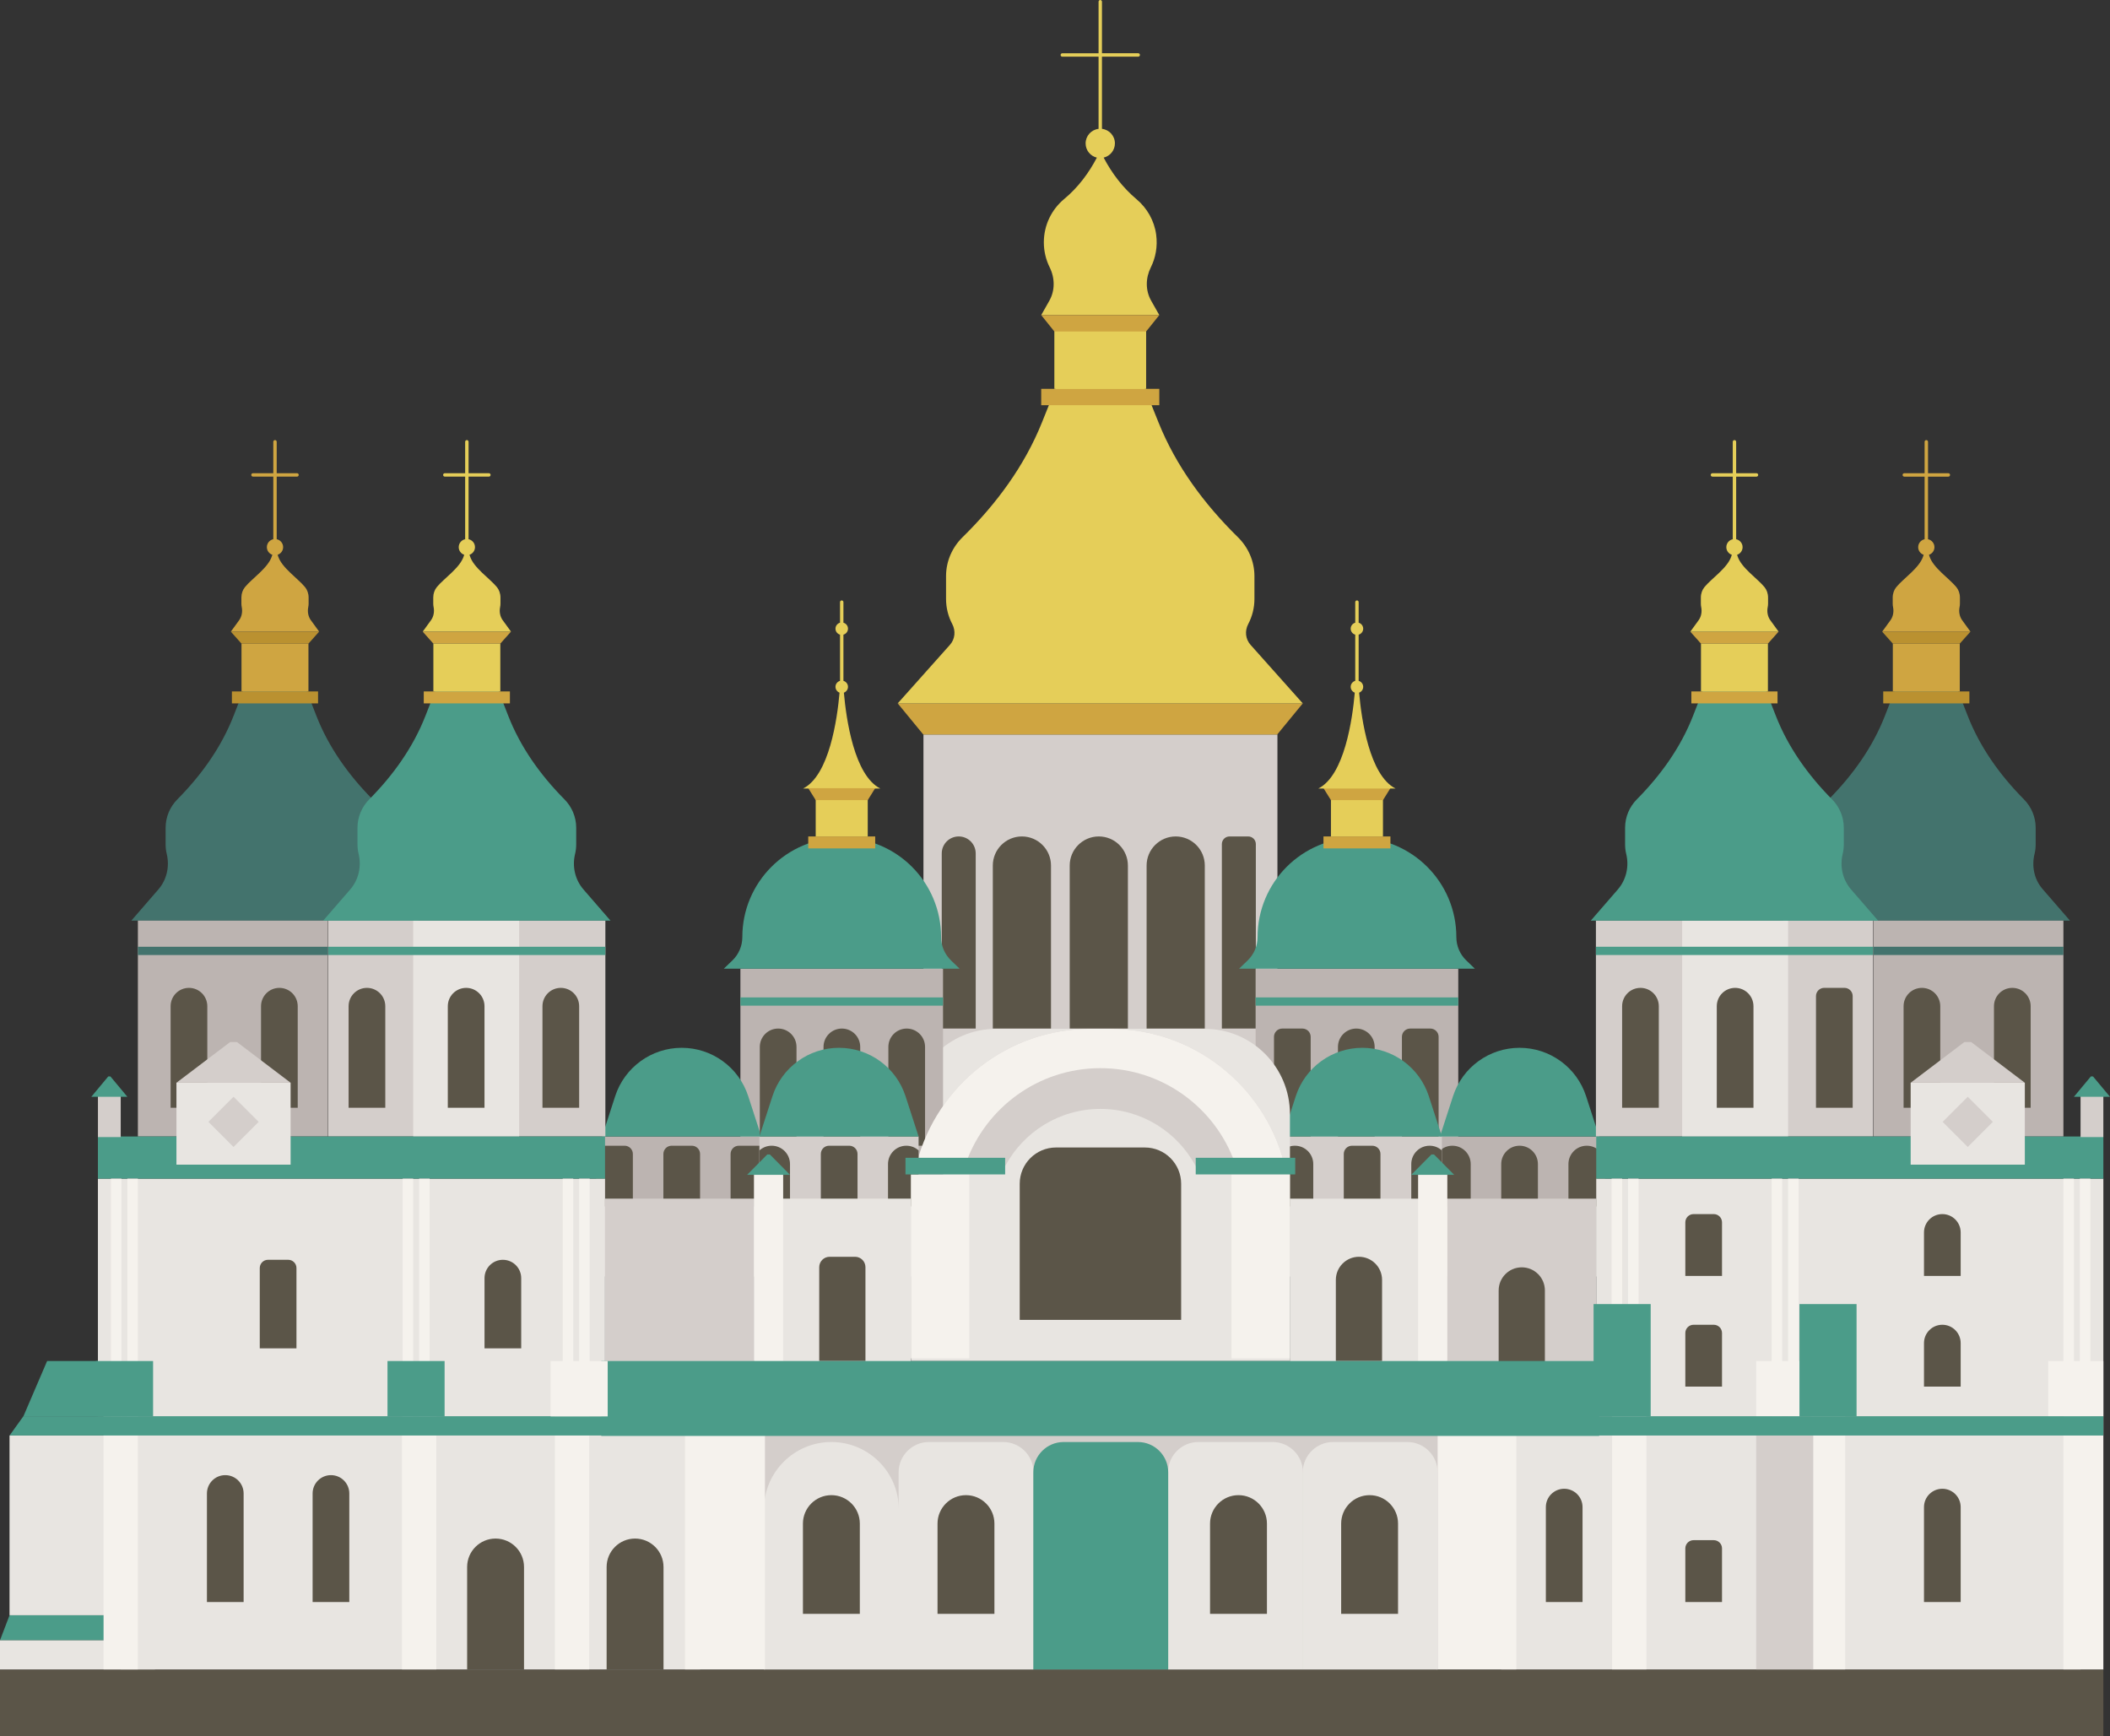 <svg xmlns="http://www.w3.org/2000/svg" width="1080" height="888.72" viewBox="0 0 1080 888.72"><rect x="0" y="0" width="1080" height="888.72" fill="#333333" stroke="none"/><g id="a"/><g id="b"><g id="c"><g id="d"><path d="M472.67 375.97h181.18v235.02H472.67z" fill="#d4cecb"/><g><path d="M577.31 526.5h-29.78v-83.45c0-8.22 6.67-14.89 14.89-14.89h0c8.22.0 14.89 6.67 14.89 14.89v83.45z" fill="#5b5548"/><path d="M537.95 526.5h-29.78v-83.45c0-8.22 6.67-14.89 14.89-14.89h0c8.22.0 14.89 6.67 14.89 14.89v83.45z" fill="#5b5548"/><path d="M616.67 526.5h-29.78v-83.45c0-8.22 6.67-14.89 14.89-14.89h0c8.22.0 14.89 6.67 14.89 14.89v83.45z" fill="#5b5548"/><path d="M629.32 428.16h9.57c2.16.0 3.91 1.75 3.91 3.91v94.43h-17.39v-94.43c0-2.16 1.75-3.91 3.91-3.91z" fill="#5b5548"/><path d="M499.42 526.5h-17.39v-89.65c0-4.8 3.89-8.69 8.69-8.69h0c4.8.0 8.69 3.89 8.69 8.69v89.65z" fill="#5b5548"/></g><path d="M642.7 495.86h103.71v133.61H642.7z" transform="translate(1389.11 1125.34) rotate(180)" fill="#bcb4b1"/><path d="M642.7 510.55h103.71v4.23H642.7z" transform="translate(1389.11 1025.33) rotate(180)" fill="#4b9c89"/><path d="M684.83 608.76h18.78v-72.87c0-5.19-4.2-9.39-9.39-9.39h0c-5.19.0-9.39 4.2-9.39 9.39v72.87z" fill="#5b5548"/><path d="M717.57 526.5h18.78v78.04c0 2.33-1.89 4.22-4.22 4.22h-10.34c-2.33.0-4.22-1.89-4.22-4.22V526.5h0z" transform="translate(1453.92 1135.26) rotate(180)" fill="#5b5548"/><path d="M638.6 491.63c3.25-3.13 5.09-7.44 5.09-11.95h0c0-28.09 22.77-50.87 50.87-50.87h0c28.09.0 50.87 22.77 50.87 50.87h0c0 4.51 1.84 8.83 5.09 11.95l4.4 4.23H634.21l4.4-4.23z" fill="#4b9c89"/><path d="M677.42 428.16h34.27v6.12H677.42z" transform="translate(1389.11 862.44) rotate(180)" fill="#cfa541"/><path d="M681.24 403.68h26.63v24.48H681.24z" transform="translate(1389.11 831.84) rotate(180)" fill="#e5ce59"/><path d="M681.24 409.57H707.87L711.69 403.45H677.42L681.24 409.57z" fill="#cfa541"/><path d="M656.31 526.5h10.34c2.33.0 4.22 1.89 4.22 4.22v55.75h-18.78v-55.75c0-2.33 1.89-4.22 4.22-4.22z" fill="#5b5548"/><g><path d="M737.04 581.75h81.49v71.64H737.04z" transform="translate(1555.58 1235.14) rotate(180)" fill="#bcb4b1"/><g><path d="M768.4 623.18h18.78v-27.32c0-5.19-4.2-9.39-9.39-9.39h0c-5.19.0-9.39 4.2-9.39 9.39v27.32z" fill="#5b5548"/><path d="M802.8 617.57h18.78v-21.71c0-5.19-4.2-9.39-9.39-9.39h0c-5.19.0-9.39 4.2-9.39 9.39v21.71z" fill="#5b5548"/><path d="M734 617.57h18.78v-21.71c0-5.19-4.2-9.39-9.39-9.39h0c-5.19.0-9.39 4.2-9.39 9.39v21.71z" fill="#5b5548"/></g><path d="M737.04 581.75h81.49l-6.69-20.64c-4.79-14.76-18.54-24.76-34.06-24.76h0c-15.52.0-29.27 10-34.05 24.76l-6.69 20.64z" fill="#4b9c89"/></g><path d="M740.81 613.57h76.22v88.64H740.81z" fill="#d4cecb"/><g><path d="M912.46 471.25l14.05-16.2c4.27-4.92 5.61-11.61 4.08-17.94-.38-1.56-.58-3.19-.58-4.86v-8.51c0-5.67 2.3-10.82 6.02-14.57 12.25-12.37 22.47-26.6 28.79-42.82l8.23-21.1h25.86l8.23 21.09c6.33 16.22 16.54 30.46 28.8 42.83 3.72 3.75 6.02 8.9 6.02 14.57v8.51c0 1.67-.2 3.3-.58 4.86-1.54 6.33-.19 13.01 4.08 17.94l14.05 16.2H912.47z" fill="#43736d"/><path d="M963.92 353.93h44.1v6.12H963.92z" transform="translate(1971.95 713.98) rotate(180)" fill="#ba9130"/><path d="M968.84 329.45H1003.11L1008.57 323.33H963.38L968.84 329.45z" fill="#ba9130"/><path d="M968.84 329.45h34.27v24.48H968.84z" transform="translate(1971.95 683.38) rotate(180)" fill="#cfa541"/><path d="M1004.32 317.47c-1.33-1.84-1.8-4.34-1.32-6.7.12-.57.18-1.17.18-1.78v-3.13c0-2.08-.71-3.98-1.85-5.36-3.77-4.55-11.81-9.79-13.75-15.75l-.25-.76c1.63-.56 2.81-2.09 2.81-3.91.0-2-1.41-3.66-3.29-4.06v-32.04h10.41c.48.0.87-.39.87-.87s-.39-.87-.87-.87h-10.41v-16.09c0-.48-.39-.87-.87-.87s-.87.39-.87.87v16.09h-10.41c-.48.0-.87.39-.87.87s.39.87.87.87h10.41v32.04c-1.88.4-3.29 2.06-3.29 4.06.0 1.82 1.18 3.35 2.81 3.91l-.25.77c-1.94 5.97-9.99 11.2-13.75 15.75-1.14 1.38-1.85 3.27-1.85 5.36v3.13c0 .61.06 1.21.18 1.78.48 2.37.01 4.86-1.32 6.7l-4.25 5.86h45.19l-4.25-5.86z" fill="#cfa541"/></g><path d="M768.4 725.03h296.53v129.64H768.4z" fill="#e8e5e1"/><path d="M735.2 725.03h40.91v129.64H735.2z" fill="#f5f2ed"/><path d="M817.03 603.32h259.57v121.71H817.03z" fill="#e8e5e1"/><path d="M816.86 471.25h141.81v110.49H816.86z" transform="translate(1775.54 1053) rotate(180)" fill="#d4cecb"/><path d="M958.84 471.25h97.3v110.49H958.84z" transform="translate(2014.99 1053) rotate(180)" fill="#bcb4b1"/><path d="M958.84 484.63h97.3v4.23H958.84z" transform="translate(2014.99 973.48) rotate(180)" fill="#43736d"/><path d="M861 471.25h54.23v110.49H861z" transform="translate(1776.24 1053) rotate(180)" fill="#e8e5e1"/><path d="M878.73 567.04h18.78v-51.98c0-5.19-4.2-9.39-9.39-9.39h0c-5.19.0-9.39 4.2-9.39 9.39v51.98z" fill="#5b5548"/><path d="M984.79 653.13h18.78v-22.27c0-5.19-4.2-9.39-9.39-9.39h0c-5.19.0-9.39 4.2-9.39 9.39v22.27z" fill="#5b5548"/><path d="M984.79 709.78h18.78v-22.27c0-5.19-4.2-9.39-9.39-9.39h0c-5.19.0-9.39 4.2-9.39 9.39v22.27z" fill="#5b5548"/><path d="M984.79 820.04h18.78v-48.58c0-5.19-4.2-9.39-9.39-9.39h0c-5.19.0-9.39 4.2-9.39 9.39v48.58z" fill="#5b5548"/><path d="M791.24 820.04h18.78v-48.58c0-5.19-4.2-9.39-9.39-9.39h0c-5.19.0-9.39 4.2-9.39 9.39v48.58z" fill="#5b5548"/><path d="M862.64 621.47h18.78v27.44c0 2.33-1.89 4.22-4.22 4.22h-10.34c-2.33.0-4.22-1.89-4.22-4.22v-27.44h0z" transform="translate(1744.05 1274.6) rotate(180)" fill="#5b5548"/><path d="M862.64 678.12h18.78v27.44c0 2.33-1.89 4.22-4.22 4.22h-10.34c-2.33.0-4.22-1.89-4.22-4.22v-27.44h0z" transform="translate(1744.05 1387.9) rotate(180)" fill="#5b5548"/><path d="M862.64 788.38h18.78v27.44c0 2.33-1.89 4.22-4.22 4.22h-10.34c-2.33.0-4.22-1.89-4.22-4.22v-27.44h0z" transform="translate(1744.05 1608.42) rotate(180)" fill="#5b5548"/><path d="M929.51 505.67h18.78v57.15c0 2.33-1.89 4.22-4.22 4.22h-10.34c-2.33.0-4.22-1.89-4.22-4.22v-57.15h0z" transform="translate(1877.8 1072.7) rotate(180)" fill="#5b5548"/><path d="M1020.61 567.04h18.78v-51.98c0-5.19-4.2-9.39-9.39-9.39h0c-5.19.0-9.39 4.2-9.39 9.39v51.98z" fill="#5b5548"/><path d="M974.34 567.04h18.78v-51.98c0-5.19-4.2-9.39-9.39-9.39h0c-5.19.0-9.39 4.2-9.39 9.39v51.98z" fill="#5b5548"/><path d="M830.28 567.04h18.78v-51.98c0-5.19-4.2-9.39-9.39-9.39h0c-5.19.0-9.39 4.2-9.39 9.39v51.98z" fill="#5b5548"/><path d="M817.03 581.75h259.57v21.57H817.03z" transform="translate(1893.63 1185.07) rotate(180)" fill="#4b9c89"/><g><path d="M814.25 471.25l13.82-15.94c4.34-5 5.86-11.79 4.3-18.22-.38-1.55-.57-3.18-.57-4.84v-8.51c0-5.67 2.3-10.82 6.02-14.57 12.25-12.37 22.47-26.6 28.79-42.82l8.23-21.1h25.86l8.23 21.09c6.33 16.22 16.54 30.46 28.8 42.83 3.72 3.75 6.02 8.9 6.02 14.57v8.51c0 1.67-.2 3.29-.57 4.84-1.55 6.43-.04 13.22 4.3 18.22l13.82 15.94h-147.04z" fill="#4b9c89"/><path d="M865.72 353.93h44.1v6.12H865.72z" transform="translate(1775.54 713.98) rotate(180)" fill="#cfa541"/><path d="M870.63 329.45H904.91L910.36 323.33H865.18L870.63 329.45z" fill="#cfa541"/><path d="M870.63 329.45h34.27v24.48H870.63z" transform="translate(1775.54 683.38) rotate(180)" fill="#e5ce59"/><path d="M906.12 317.47c-1.33-1.84-1.8-4.34-1.32-6.7.12-.57.18-1.17.18-1.78v-3.13c0-2.08-.71-3.98-1.85-5.36-3.77-4.55-11.81-9.79-13.75-15.75l-.25-.76c1.63-.56 2.81-2.09 2.81-3.91.0-2-1.41-3.66-3.29-4.06v-32.04h10.41c.48.0.87-.39.87-.87s-.39-.87-.87-.87h-10.41v-16.09c0-.48-.39-.87-.87-.87s-.87.39-.87.87v16.09h-10.41c-.48.0-.87.39-.87.87s.39.87.87.87h10.41v32.04c-1.88.4-3.29 2.06-3.29 4.06.0 1.82 1.18 3.35 2.81 3.91l-.25.77c-1.94 5.97-9.99 11.2-13.75 15.75-1.14 1.38-1.85 3.27-1.85 5.36v3.13c0 .61.06 1.21.18 1.78.48 2.37.01 4.86-1.32 6.7l-4.25 5.86h45.19l-4.25-5.86z" fill="#e5ce59"/></g><path d="M1056.15 725.03h20.46v129.64H1056.15z" transform="translate(2132.75 1579.7) rotate(180)" fill="#f5f2ed"/><g><path d="M915.24 603.32h5.38v121.71H915.24z" transform="translate(1835.85 1328.35) rotate(180)" fill="#f5f2ed"/><path d="M906.82 603.32h5.38v121.71H906.82z" transform="translate(1819.02 1328.35) rotate(180)" fill="#f5f2ed"/><path d="M1064.56 603.32h5.38v121.71H1064.56z" transform="translate(2134.5 1328.35) rotate(180)" fill="#f5f2ed"/><path d="M1056.15 603.32h5.38v121.71H1056.15z" transform="translate(2117.67 1328.35) rotate(180)" fill="#f5f2ed"/><path d="M833.32 603.32h5.38v121.71H833.32z" transform="translate(1672.02 1328.35) rotate(180)" fill="#f5f2ed"/><path d="M824.91 603.32h5.38v121.71H824.91z" transform="translate(1655.19 1328.35) rotate(180)" fill="#f5f2ed"/></g><path d="M815.67 667.53h29.23v57.5H815.67z" transform="translate(1660.57 1392.56) rotate(180)" fill="#4b9c89"/><path d="M926.88 725.03h17.57v129.64H926.88z" transform="translate(1871.33 1579.7) rotate(180)" fill="#f5f2ed"/><path d="M825.14 725.03h17.57v129.64H825.14z" transform="translate(1667.86 1579.7) rotate(180)" fill="#f5f2ed"/><path d="M977.97 554.24h58.44v41.91H977.97z" transform="translate(2014.38 1150.39) rotate(180)" fill="#e8e5e1"/><path d="M1064.93 561.11h11.66v20.95H1064.93z" transform="translate(2141.52 1143.17) rotate(180)" fill="#d4cecb"/><path d="M998.1 565.18h18.18v18.18H998.1z" transform="translate(2125.45 268.14) rotate(135)" fill="#d4cecb"/><path d="M977.97 554.24H1036.41L1008.94 533.41h-3.5L977.97 554.24z" fill="#d4cecb"/><path d="M1061.52 561.43H1080L1071.31 551.01H1070.21L1061.52 561.43z" fill="#4b9c89"/><path d="M816.86 484.63h141.81v4.23H816.86z" transform="translate(1775.54 973.48) rotate(180)" fill="#4b9c89"/><path d="M1048.37 696.68h28.23v28.35H1048.37z" transform="translate(2124.97 1421.71) rotate(180)" fill="#f5f2ed"/><path d="M898.89 696.68h29.23v28.35H898.89z" transform="translate(1827.01 1421.71) rotate(180)" fill="#f5f2ed"/><path d="M898.89 734.74h29.23v119.93H898.89z" transform="translate(1827.01 1589.41) rotate(180)" fill="#d4cecb"/><path d="M817.03 724.96h259.57v9.85H817.03z" fill="#4b9c89"/><g><path d="M656.54 581.75h81.49v71.64H656.54z" transform="translate(1394.57 1235.14) rotate(180)" fill="#d4cecb"/><g><path d="M687.81 586.47h18.78v32.49c0 2.33-1.89 4.22-4.22 4.22h-10.34c-2.33.0-4.22-1.89-4.22-4.22v-32.49h0z" transform="translate(1394.4 1209.65) rotate(180)" fill="#5b5548"/><path d="M656.54 588.87c1.66-1.49 3.85-2.4 6.26-2.4h0c5.19.0 9.39 4.2 9.39 9.39v21.71h-15.65v-28.7z" fill="#5b5548"/><path d="M738.01 588.87c-1.66-1.49-3.85-2.4-6.26-2.4h0c-5.19.0-9.39 4.2-9.39 9.39v21.71h15.65v-28.7z" fill="#5b5548"/></g><path d="M656.54 581.75h81.49l-6.69-20.64c-4.79-14.76-18.54-24.76-34.05-24.76h0c-15.52.0-29.27 10-34.05 24.76l-6.69 20.64z" fill="#4b9c89"/></g><path d="M660.21 613.57h80.6v88.64H660.21z" fill="#e8e5e1"/><path d="M725.86 601.16h14.95v95.52H725.86z" fill="#f5f2ed"/><path d="M695.58 643.32h0c6.53.0 11.83 5.3 11.83 11.83v41.53h-23.66v-41.53c0-6.53 5.3-11.83 11.83-11.83z" fill="#5b5548"/><path d="M778.92 648.72h0c6.53.0 11.83 5.3 11.83 11.83v41.53h-23.66v-41.53c0-6.53 5.3-11.83 11.83-11.83z" fill="#5b5548"/><path d="M722.36 601.36H744.31L733.99 590.94H732.68L722.36 601.36z" fill="#4b9c89"/><path d="M390.97 725.03h344.89v129.64H390.97z" fill="#d4cecb"/><path d="M425.54 738.14h0c-19.06.0-34.52 15.45-34.52 34.52v82.01h69.04v-82.01c0-19.06-15.45-34.52-34.52-34.52z" fill="#e8e5e1"/><path d="M475.48 738.14h38.01c8.56.0 15.51 6.95 15.51 15.51v101.02h-69.04V753.65c0-8.56 6.95-15.51 15.51-15.51z" fill="#e8e5e1"/><path d="M613.39 738.14h38.01c8.56.0 15.51 6.95 15.51 15.51v101.02h-69.04V753.65c0-8.56 6.95-15.51 15.51-15.51z" fill="#e8e5e1"/><path d="M509.85 526.64h106.81c24.06.0 43.59 19.53 43.59 43.59v126.46h-193.98V570.23c0-24.06 19.53-43.59 43.59-43.59z" fill="#e8e5e1"/><path d="M563.25 567.63h0c21.13.0 39.49 11.88 48.77 29.32h45.64c-9.73-40.34-46.03-70.31-89.35-70.31h-10.12c-43.32.0-79.62 29.98-89.35 70.31h45.64c9.28-17.44 27.64-29.32 48.77-29.32z" fill="#d4cecb"/><path d="M378.98 495.86h103.71v133.61H378.98z" fill="#bcb4b1"/><g><path d="M308.19 581.75h81.49v71.64H308.19z" fill="#bcb4b1"/><g><path d="M343.77 586.47h10.34c2.33.0 4.22 1.89 4.22 4.22v32.49h-18.78v-32.49c0-2.33 1.89-4.22 4.22-4.22z" fill="#5b5548"/><path d="M309.37 586.47h10.34c2.33.0 4.22 1.89 4.22 4.22v26.88h-18.78v-26.88c0-2.33 1.89-4.22 4.22-4.22z" fill="#5b5548"/><path d="M378.17 586.47h10.34c2.33.0 4.22 1.89 4.22 4.22v26.88h-18.78v-26.88c0-2.33 1.89-4.22 4.22-4.22z" fill="#5b5548"/></g><path d="M389.68 581.75h-81.49l6.69-20.64c4.79-14.76 18.54-24.76 34.05-24.76h0c15.52.0 29.27 10 34.05 24.76l6.69 20.64z" fill="#4b9c89"/></g><path d="M309.7 613.57h76.22v88.64H309.7z" transform="translate(695.61 1315.77) rotate(180)" fill="#d4cecb"/><g><path d="M214.27 471.25l-13.82-15.94c-4.34-5-5.86-11.79-4.3-18.22.38-1.55.57-3.18.57-4.84v-8.51c0-5.67-2.3-10.82-6.02-14.57-12.25-12.37-22.47-26.6-28.79-42.82l-8.23-21.1h-25.86l-8.23 21.09c-6.33 16.22-16.54 30.46-28.8 42.83-3.72 3.75-6.02 8.9-6.02 14.57v8.51c0 1.67.2 3.29.57 4.84 1.55 6.43.04 13.22-4.3 18.22l-13.82 15.94H214.27z" fill="#43736d"/><path d="M118.7 353.93h44.1v6.12H118.7z" fill="#ba9130"/><path d="M157.89 329.45H123.61L118.16 323.33H163.34L157.89 329.45z" fill="#ba9130"/><path d="M123.61 329.45h34.27v24.48H123.61z" fill="#cfa541"/><path d="M159.1 317.47c-1.33-1.84-1.8-4.34-1.32-6.7.12-.57.18-1.17.18-1.78v-3.13c0-2.08-.71-3.98-1.85-5.36-3.76-4.55-11.81-9.78-13.75-15.75l-.25-.77c1.63-.56 2.81-2.09 2.81-3.91.0-2-1.41-3.66-3.29-4.06v-32.04h10.41c.48.0.87-.39.87-.87s-.39-.87-.87-.87h-10.41v-16.09c0-.48-.39-.87-.87-.87s-.87.39-.87.87v16.09h-10.41c-.48.0-.87.39-.87.87s.39.87.87.87h10.41v32.04c-1.88.4-3.29 2.06-3.29 4.06.0 1.82 1.18 3.35 2.81 3.91l-.25.76c-1.95 5.97-9.99 11.2-13.75 15.75-1.14 1.38-1.85 3.28-1.85 5.36v3.13c0 .61.06 1.21.18 1.78.48 2.37.01 4.86-1.32 6.7l-4.25 5.86h45.19l-4.25-5.86z" fill="#cfa541"/></g><path d="M79.35 826.81H4.89L0 839.63H79.35V826.81z" fill="#4b9c89"/><path d="M61.8 725.03h296.53v129.64H61.8z" transform="translate(420.12 1579.7) rotate(180)" fill="#e8e5e1"/><path d="M350.61 725.03h40.91v129.64H350.61z" transform="translate(742.14 1579.7) rotate(180)" fill="#f5f2ed"/><path d="M50.12 603.32h259.57v121.71H50.12z" fill="#e8e5e1"/><path d="M168.05 471.25h141.81v110.49H168.05z" fill="#d4cecb"/><path d="M666.82 360.05H459.5L472.57 375.97H653.75L666.82 360.05z" fill="#cfa541"/><path d="M70.58 471.25h97.3v110.49H70.58z" fill="#bcb4b1"/><path d="M378.98 510.55h103.71v4.23H378.98z" fill="#4b9c89"/><path d="M70.58 484.63h97.3v4.23H70.58z" fill="#43736d"/><path d="M211.49 471.25h54.23v110.49H211.49z" fill="#e8e5e1"/><path d="M247.99 567.04h-18.78v-51.98c0-5.19 4.2-9.39 9.39-9.39h0c5.19.0 9.39 4.2 9.39 9.39v51.98z" fill="#5b5548"/><path d="M440.3 608.76h-18.78v-72.87c0-5.19 4.2-9.39 9.39-9.39h0c5.19.0 9.39 4.2 9.39 9.39v72.87z" fill="#5b5548"/><path d="M473.49 586.47h-18.78v-50.58c0-5.19 4.2-9.39 9.39-9.39h0c5.19.0 9.39 4.2 9.39 9.39v50.58z" fill="#5b5548"/><path d="M407.69 608.76h-18.78v-72.87c0-5.19 4.2-9.39 9.39-9.39h0c5.19.0 9.39 4.2 9.39 9.39v72.87z" fill="#5b5548"/><path d="M137.18 644.86h10.34c2.33.0 4.22 1.89 4.22 4.22v41.11h-18.78v-41.11c0-2.33 1.89-4.22 4.22-4.22z" fill="#5b5548"/><path d="M178.79 820.04h-18.78v-55.56c0-5.19 4.2-9.39 9.39-9.39h0c5.19.0 9.39 4.2 9.39 9.39v55.56z" fill="#5b5548"/><path d="M124.7 820.04h-18.78v-55.56c0-5.19 4.2-9.39 9.39-9.39h0c5.19.0 9.39 4.2 9.39 9.39v55.56z" fill="#5b5548"/><path d="M266.78 690.2h-18.78v-35.94c0-5.19 4.2-9.39 9.39-9.39h0c5.19.0 9.39 4.2 9.39 9.39v35.94z" fill="#5b5548"/><path d="M197.21 567.04h-18.78v-51.98c0-5.19 4.2-9.39 9.39-9.39h0c5.19.0 9.39 4.2 9.39 9.39v51.98z" fill="#5b5548"/><path d="M106.11 567.04H87.33v-51.98c0-5.19 4.2-9.39 9.39-9.39h0c5.19.0 9.39 4.2 9.39 9.39v51.98z" fill="#5b5548"/><path d="M152.39 567.04h-18.78v-51.98c0-5.19 4.2-9.39 9.39-9.39h0c5.19.0 9.39 4.2 9.39 9.39v51.98z" fill="#5b5548"/><path d="M296.44 567.04h-18.78v-51.98c0-5.19 4.2-9.39 9.39-9.39h0c5.19.0 9.39 4.2 9.39 9.39v51.98z" fill="#5b5548"/><path d="M50.12 581.75h259.57v21.57H50.12z" fill="#4b9c89"/><path d="M4.89 734.81h74.47v92H4.89z" transform="translate(84.24 1561.61) rotate(180)" fill="#e8e5e1"/><path d="M0 839.63h79.35v15.04H0z" transform="translate(79.35 1694.3) rotate(180)" fill="#e8e5e1"/><path d="M666.82 360.05l-26.73-29.97c-2.64-2.96-3.02-7.15-1.19-10.64 2.03-3.86 3.18-8.23 3.18-12.85v-11.67c0-7.77-3.25-14.83-8.49-19.97-17.27-16.96-31.68-36.46-40.6-58.69l-11.61-28.93h-36.46l-11.6 28.91c-8.92 22.23-23.32 41.75-40.6 58.71-5.24 5.14-8.49 12.2-8.49 19.97v11.67c0 4.62 1.15 8.98 3.18 12.85 1.83 3.49 1.45 7.68-1.19 10.64l-26.73 29.97h207.32z" fill="#e5ce59"/><path d="M532.94 199.04h60.45v8.39H532.94z" fill="#cfa541"/><path d="M539.67 165.49h46.98v33.55H539.67z" fill="#e5ce59"/><g><path d="M312.48 471.25l-13.82-15.94c-4.34-5-5.86-11.79-4.3-18.22.38-1.55.57-3.18.57-4.84v-8.51c0-5.67-2.3-10.82-6.02-14.57-12.25-12.37-22.47-26.6-28.79-42.82l-8.23-21.1h-25.86l-8.23 21.09c-6.33 16.22-16.54 30.46-28.8 42.83-3.72 3.75-6.02 8.9-6.02 14.57v8.51c0 1.67.2 3.29.57 4.84 1.55 6.43.03 13.22-4.3 18.22l-13.82 15.94h147.04z" fill="#4b9c89"/><path d="M216.9 353.93H261v6.12H216.9z" fill="#cfa541"/><path d="M256.09 329.45H221.82L216.36 323.33h45.19L256.09 329.45z" fill="#cfa541"/><path d="M221.82 329.45h34.27v24.48H221.82z" fill="#e5ce59"/><path d="M257.3 317.47c-1.33-1.84-1.8-4.34-1.32-6.7.12-.57.18-1.17.18-1.78v-3.13c0-2.08-.71-3.98-1.85-5.36-3.76-4.55-11.81-9.78-13.75-15.75l-.25-.77c1.63-.56 2.81-2.09 2.81-3.91.0-2-1.41-3.66-3.29-4.06v-32.04h10.41c.48.0.87-.39.87-.87s-.39-.87-.87-.87h-10.41v-16.09c0-.48-.39-.87-.87-.87s-.87.39-.87.87v16.09h-10.41c-.48.0-.87.39-.87.87s.39.87.87.87h10.41v32.04c-1.88.4-3.29 2.06-3.29 4.06.0 1.82 1.18 3.35 2.81 3.91l-.25.76c-1.95 5.97-9.99 11.2-13.75 15.75-1.14 1.38-1.85 3.28-1.85 5.36v3.13c0 .61.06 1.21.18 1.78.48 2.37.01 4.86-1.32 6.7l-4.25 5.86h45.19l-4.25-5.86z" fill="#e5ce59"/></g><path d="M11.96 725.03H50.12V696.68H24.12L11.96 725.03z" fill="#4b9c89"/><path d="M53.01 725.03h17.57v129.64H53.01z" fill="#f5f2ed"/><g><path d="M206.11 603.32h5.38v121.71H206.11z" fill="#f5f2ed"/><path d="M214.53 603.32h5.38v121.71H214.53z" fill="#f5f2ed"/><path d="M56.79 603.32h5.38v121.71H56.79z" fill="#f5f2ed"/><path d="M65.2 603.32h5.38v121.71H65.2z" fill="#f5f2ed"/><path d="M288.03 603.32h5.38v121.71H288.03z" fill="#f5f2ed"/><path d="M296.44 603.32h5.38v121.71H296.44z" fill="#f5f2ed"/></g><path d="M205.74 725.03h17.57v129.64H205.74z" fill="#f5f2ed"/><path d="M284.01 725.03h17.57v129.64H284.01z" fill="#f5f2ed"/><path d="M486.79 491.63c-3.25-3.13-5.09-7.44-5.09-11.95h0c0-28.09-22.77-50.87-50.87-50.87h0c-28.09.0-50.87 22.77-50.87 50.87h0c0 4.51-1.84 8.83-5.09 11.95l-4.4 4.23h120.71l-4.4-4.23z" fill="#4b9c89"/><path d="M494.5 595.11c10.13-28.18 37.08-48.34 68.75-48.34h0c31.67.0 58.63 20.16 68.75 48.34h25.21c-10.37-39.41-46.24-68.47-88.9-68.47h-10.12c-42.66.0-78.53 29.07-88.9 68.47h25.21z" fill="#f5f2ed"/><path d="M540.5 587.38H586c10.25.0 18.57 8.32 18.57 18.57v69.66h-82.63v-69.66c0-10.25 8.32-18.57 18.57-18.57z" fill="#5b5548"/><path d="M425.54 765.34h0c-8.04.0-14.56 6.52-14.56 14.56v46.19h29.12v-46.19c0-8.04-6.52-14.56-14.56-14.56z" fill="#5b5548"/><path d="M544.43 738.14h38.01c8.56.0 15.51 6.95 15.51 15.51v101.02h-69.04V753.65c0-8.56 6.95-15.51 15.51-15.51z" fill="#4b9c89"/><path d="M494.43 765.34h0c-8.04.0-14.56 6.52-14.56 14.56v46.19h29.12v-46.19c0-8.04-6.52-14.56-14.56-14.56z" fill="#5b5548"/><path d="M253.66 787.56h0c-8.04.0-14.56 6.52-14.56 14.56v52.55h29.12v-52.55c0-8.04-6.52-14.56-14.56-14.56z" fill="#5b5548"/><path d="M325.06 787.56h0c-8.04.0-14.56 6.52-14.56 14.56v52.55h29.12v-52.55c0-8.04-6.52-14.56-14.56-14.56z" fill="#5b5548"/><path d="M633.92 765.34h0c-8.04.0-14.56 6.52-14.56 14.56v46.19h29.12v-46.19c0-8.04-6.52-14.56-14.56-14.56z" fill="#5b5548"/><path d="M682.34 738.14h38.01c8.56.0 15.51 6.95 15.51 15.51v101.02h-69.04V753.65c0-8.56 6.95-15.51 15.51-15.51z" fill="#e8e5e1"/><path d="M701.03 765.34h0c-8.04.0-14.56 6.52-14.56 14.56v46.19h29.12v-46.19c0-8.04-6.52-14.56-14.56-14.56z" fill="#5b5548"/><path d="M532.94 161.29h60.45l-4.17-7.37c-2.99-5.27-2.88-11.62-.18-17.04 2.46-4.94 3.54-10.67 2.75-16.72-.95-7.24-4.68-13.67-10.05-18.18-6.99-5.88-12.6-13.21-16.83-21.3 3.3-.78 5.76-3.74 5.76-7.29.0-3.85-2.9-7.01-6.63-7.44V29h18.56c.48.0.87-.39.87-.87s-.39-.87-.87-.87h-18.56V.87c0-.48-.39-.87-.87-.87s-.87.39-.87.87v26.4h-18.56c-.48.0-.87.39-.87.87s.39.87.87.87h18.56v36.95c-3.73.43-6.63 3.6-6.63 7.44.0 3.54 2.46 6.5 5.76 7.29-4.2 8.03-9.72 15.36-16.7 21.15-6.38 5.3-10.44 13.28-10.44 22.22.0 4.6 1.08 8.94 2.99 12.79 2.7 5.45 2.8 11.82-.19 17.12l-4.15 7.33z" fill="#e5ce59"/><path d="M90.31 554.24h58.44v41.91H90.31z" fill="#e8e5e1"/><path d="M50.13 561.11h11.66v20.95H50.13z" fill="#d4cecb"/><path d="M110.44 565.18h18.18v18.18H110.44z" transform="translate(441.08 83.67) rotate(45)" fill="#d4cecb"/><path d="M148.76 554.24H90.31L117.79 533.41h3.5L148.76 554.24z" fill="#d4cecb"/><path d="M65.2 561.43H46.73L55.41 551.01H56.52L65.2 561.43z" fill="#4b9c89"/><path d="M168.05 484.63h141.81v4.23H168.05z" fill="#4b9c89"/><path d="M49.13 696.68h29.23v28.35H49.13z" fill="#4b9c89"/><path d="M198.34 696.68h29.23v28.35H198.34z" fill="#4b9c89"/><path d="M309.7 724.96H11.96L4.89 734.81H309.7V724.96z" fill="#4b9c89"/><g><path d="M388.69 581.75h81.49v71.64H388.69z" fill="#d4cecb"/><g><path d="M424.36 586.47h10.34c2.33.0 4.22 1.89 4.22 4.22v32.49h-18.78v-32.49c0-2.33 1.89-4.22 4.22-4.22z" fill="#5b5548"/><path d="M470.18 588.87c-1.66-1.49-3.85-2.4-6.26-2.4h0c-5.19.0-9.39 4.2-9.39 9.39v21.71h15.65v-28.7z" fill="#5b5548"/><path d="M388.71 588.87c1.66-1.49 3.85-2.4 6.26-2.4h0c5.19.0 9.39 4.2 9.39 9.39v21.71h-15.65v-28.7z" fill="#5b5548"/></g><path d="M470.18 581.75h-81.49l6.69-20.64c4.79-14.76 18.54-24.76 34.05-24.76h0c15.52.0 29.27 10 34.06 24.76l6.69 20.64z" fill="#4b9c89"/></g><path d="M385.92 613.57h80.31v88.64H385.92z" transform="translate(852.14 1315.77) rotate(180)" fill="#e8e5e1"/><path d="M385.92 601.16h14.95v95.52H385.92z" transform="translate(786.78 1297.84) rotate(180)" fill="#f5f2ed"/><path d="M424.63 643.32h13.03c2.93.0 5.32 2.38 5.32 5.32v48.04h-23.66v-48.04c0-2.93 2.38-5.32 5.32-5.32z" fill="#5b5548"/><path d="M307.77 696.68h510.76v38.34H307.77z" fill="#4b9c89"/><path d="M404.36 601.36H382.42L392.73 590.94H394.05L404.36 601.36z" fill="#4b9c89"/><path d="M413.7 428.16h34.27v6.12H413.7z" fill="#cfa541"/><path d="M417.52 403.68h26.63v24.48H417.52z" fill="#e5ce59"/><path d="M431.95 354.56c1.21-.45 2.09-1.61 2.09-2.99.0-1.46-.99-2.68-2.33-3.06v-23.64c1.34-.38 2.33-1.6 2.33-3.06s-.99-2.68-2.33-3.06v-10.54c0-.48-.39-.87-.87-.87s-.87.39-.87.87v10.54c-1.34.38-2.33 1.6-2.33 3.06s.99 2.68 2.33 3.06v23.64c-1.34.38-2.33 1.6-2.33 3.06.0 1.37.87 2.53 2.08 2.99-1.18 13.41-5.25 42.37-18.67 49.08h39.56c-13.42-6.71-17.49-35.67-18.67-49.08z" fill="#e5ce59"/><path d="M444.15 409.57H417.52L413.7 403.45H447.97L444.15 409.57z" fill="#cfa541"/><path d="M586.65 169.68H539.67L532.94 161.29H593.39L586.65 169.68z" fill="#cfa541"/><path d="M466.22 601.16h29.89v94.2H466.22z" transform="translate(962.34 1296.52) rotate(180)" fill="#f5f2ed"/><path d="M630.32 601.16h29.89v94.2H630.32z" transform="translate(1290.53 1296.52) rotate(180)" fill="#f5f2ed"/><path d="M463.48 592.65h51.01v8.51H463.48z" transform="translate(977.96 1193.81) rotate(180)" fill="#4b9c89"/><path d="M612.02 592.65h50.93v8.51H612.02z" transform="translate(1274.98 1193.81) rotate(180)" fill="#4b9c89"/><path d="M281.82 696.68h29.23v28.35H281.82z" fill="#f5f2ed"/><path d="M921.05 667.53h29.23v57.5H921.05z" transform="translate(1871.33 1392.56) rotate(180)" fill="#4b9c89"/><path d="M0 854.67h1076.6v34.05H0z" fill="#5b5548"/><path d="M695.67 354.56c1.21-.45 2.08-1.61 2.08-2.99.0-1.46-.99-2.68-2.33-3.06v-23.64c1.34-.38 2.33-1.6 2.33-3.06s-.99-2.68-2.33-3.06v-10.54c0-.48-.39-.87-.87-.87s-.87.39-.87.87v10.54c-1.34.38-2.33 1.6-2.33 3.06s.99 2.68 2.33 3.06v23.64c-1.34.38-2.33 1.6-2.33 3.06.0 1.37.87 2.53 2.09 2.99-1.18 13.41-5.25 42.37-18.67 49.08h39.56c-13.42-6.71-17.49-35.67-18.67-49.08z" fill="#e5ce59"/></g></g></g></svg>